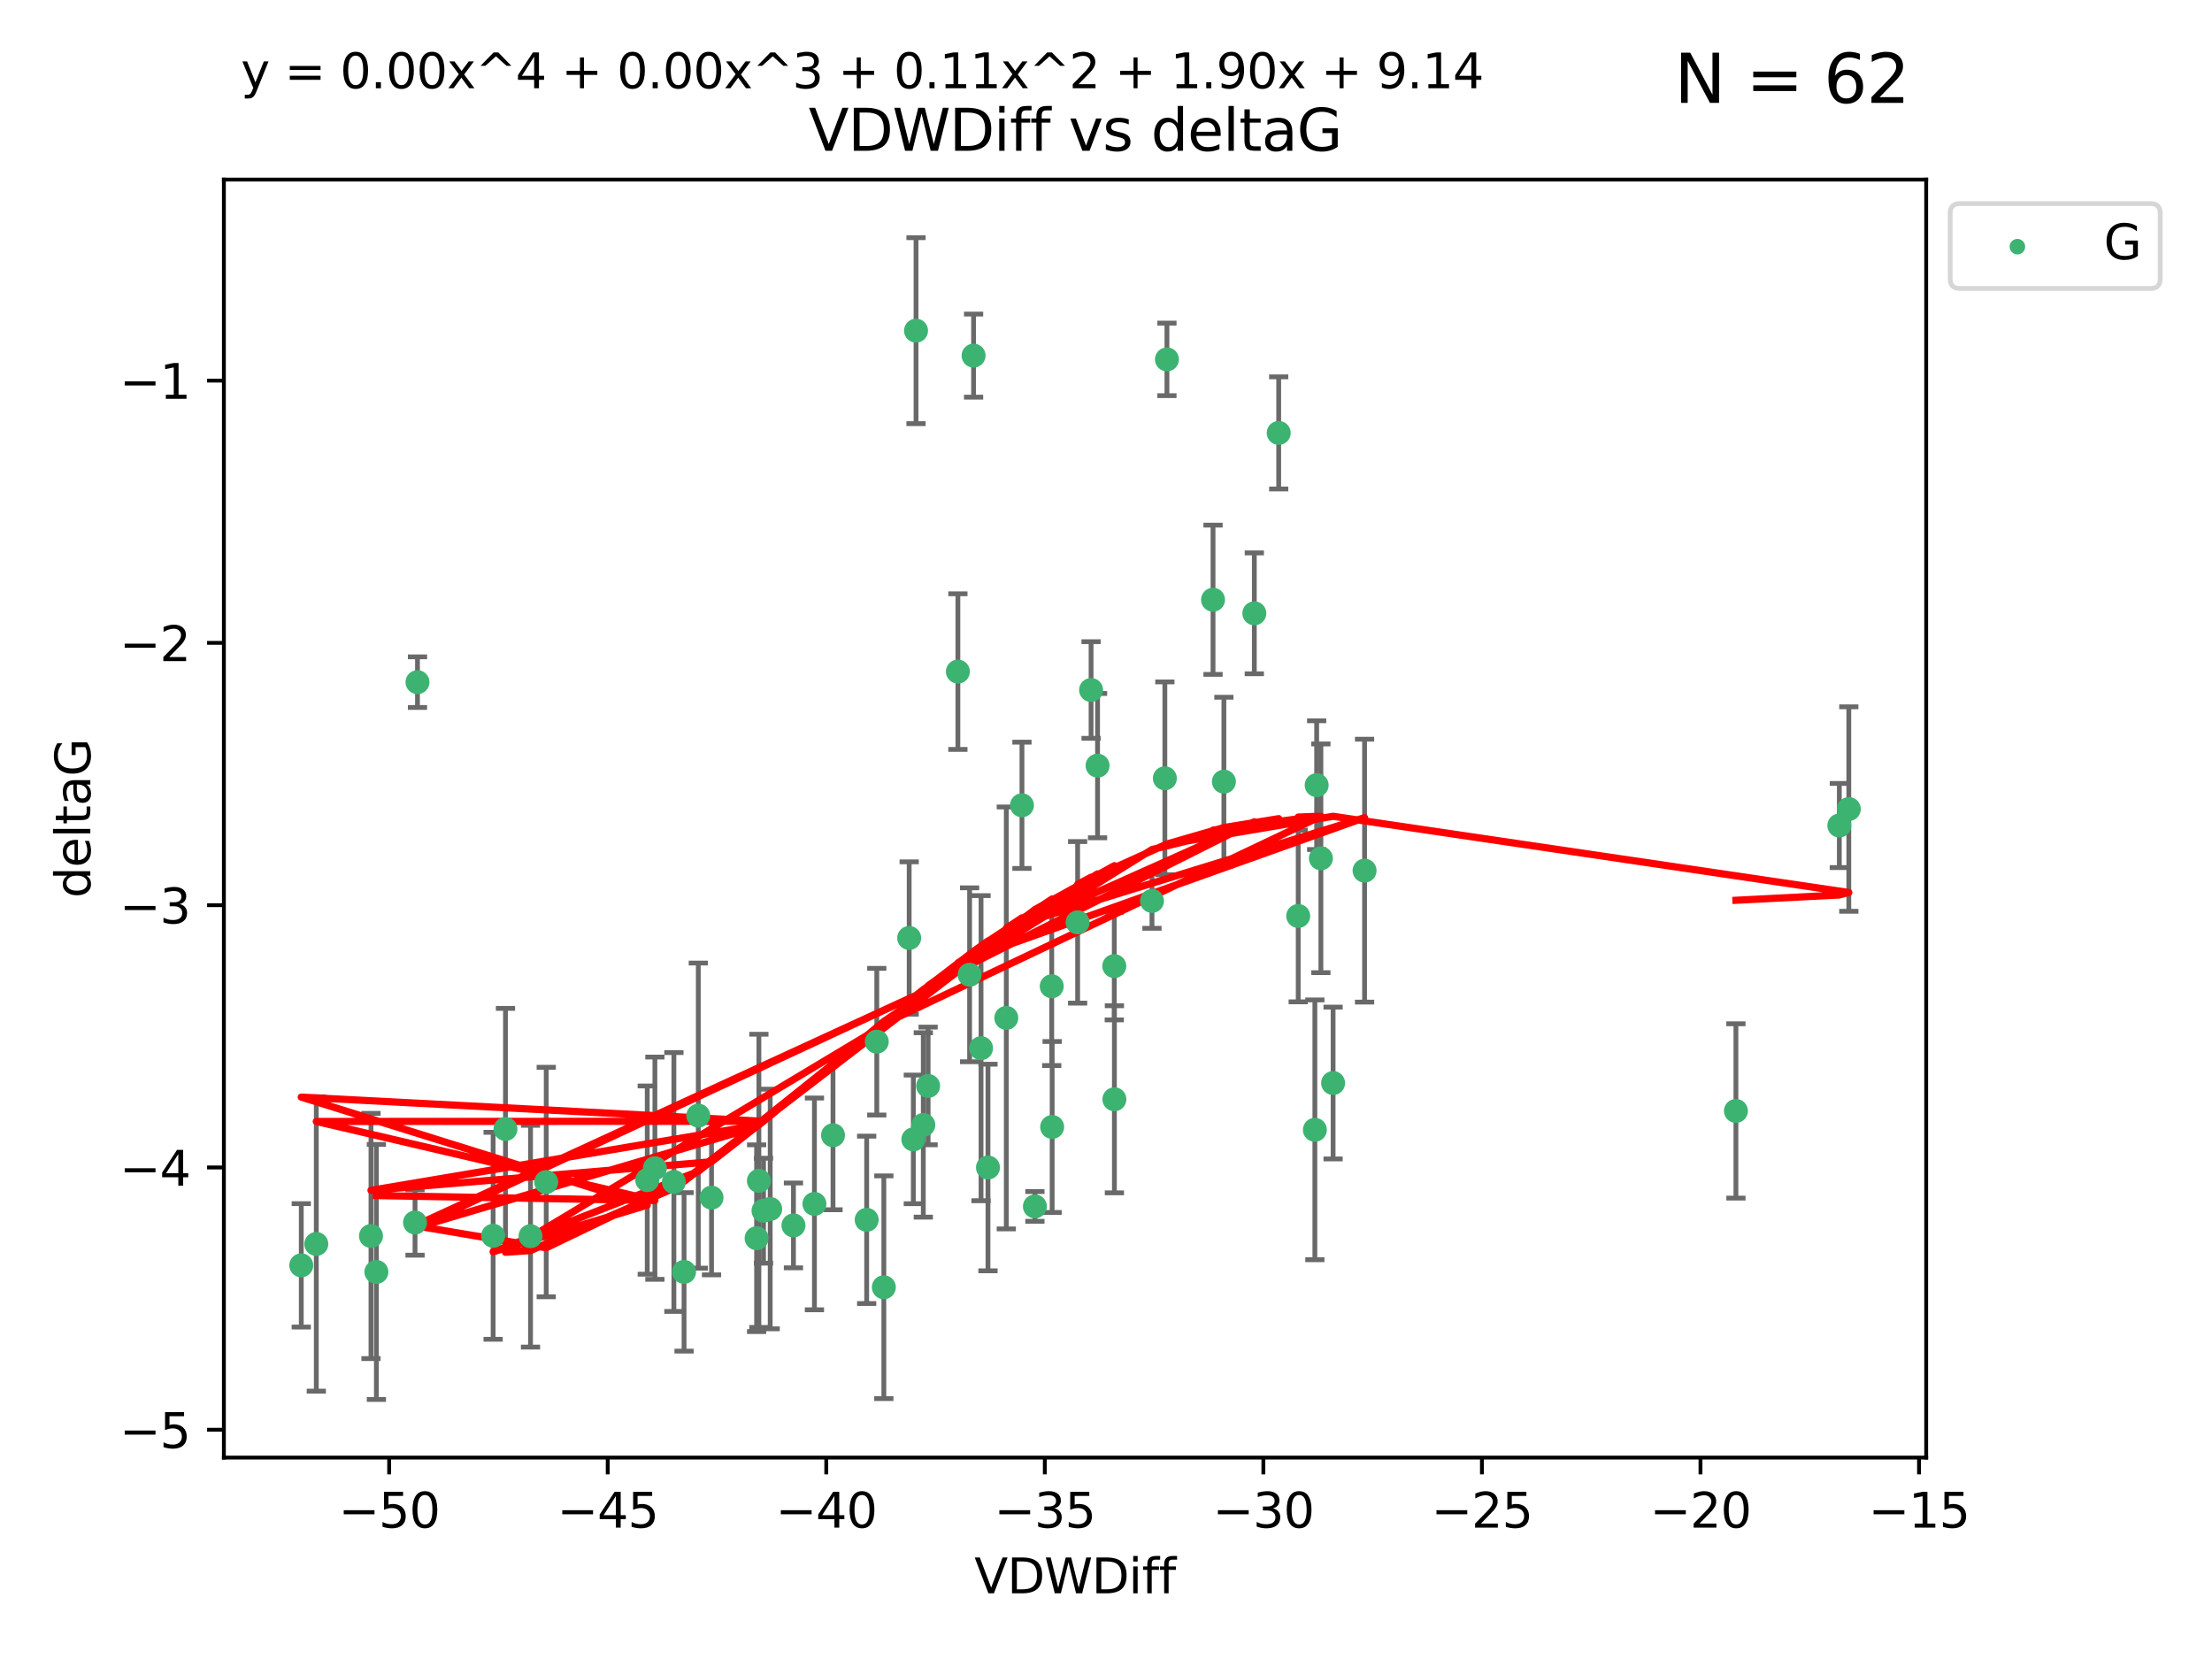 <?xml version="1.0" encoding="utf-8" standalone="no"?>
<!DOCTYPE svg PUBLIC "-//W3C//DTD SVG 1.1//EN"
  "http://www.w3.org/Graphics/SVG/1.1/DTD/svg11.dtd">
<svg xmlns:xlink="http://www.w3.org/1999/xlink" width="460.8pt" height="345.6pt" viewBox="0 0 460.8 345.6" xmlns="http://www.w3.org/2000/svg" version="1.1">
 <defs>
  <style type="text/css">*{stroke-linejoin: round; stroke-linecap: butt}</style>
 </defs>
 <g id="figure_1">
  <g id="patch_1">
   <path d="M 0 345.6 
L 460.8 345.6 
L 460.8 0 
L 0 0 
z
" style="fill: #ffffff"/>
  </g>
  <g id="axes_1">
   <g id="patch_2">
    <path d="M 46.64 303.64 
L 401.26 303.64 
L 401.26 37.411 
L 46.64 37.411 
z
" style="fill: #ffffff"/>
   </g>
   <g id="PathCollection_1">
    <defs>
     <path id="m65fb78bc49" d="M 0 1.118 
C 0.297 1.118 0.581 1 0.791 0.791 
C 1 0.581 1.118 0.297 1.118 0 
C 1.118 -0.297 1 -0.581 0.791 -0.791 
C 0.581 -1 0.297 -1.118 0 -1.118 
C -0.297 -1.118 -0.581 -1 -0.791 -0.791 
C -1 -0.581 -1.118 -0.297 -1.118 0 
C -1.118 0.297 -1 0.581 -0.791 0.791 
C -0.581 1 -0.297 1.118 0 1.118 
z
" style="stroke: #3cb371"/>
    </defs>
    <g clip-path="url(#p6108018c22)">
     <use xlink:href="#m65fb78bc49" x="78.408" y="264.972" style="fill: #3cb371; stroke: #3cb371"/>
     <use xlink:href="#m65fb78bc49" x="136.425" y="243.357" style="fill: #3cb371; stroke: #3cb371"/>
     <use xlink:href="#m65fb78bc49" x="65.891" y="259.141" style="fill: #3cb371; stroke: #3cb371"/>
     <use xlink:href="#m65fb78bc49" x="159.054" y="252.211" style="fill: #3cb371; stroke: #3cb371"/>
     <use xlink:href="#m65fb78bc49" x="62.759" y="263.595" style="fill: #3cb371; stroke: #3cb371"/>
     <use xlink:href="#m65fb78bc49" x="134.834" y="245.836" style="fill: #3cb371; stroke: #3cb371"/>
     <use xlink:href="#m65fb78bc49" x="102.727" y="257.437" style="fill: #3cb371; stroke: #3cb371"/>
     <use xlink:href="#m65fb78bc49" x="145.469" y="232.401" style="fill: #3cb371; stroke: #3cb371"/>
     <use xlink:href="#m65fb78bc49" x="173.531" y="236.494" style="fill: #3cb371; stroke: #3cb371"/>
     <use xlink:href="#m65fb78bc49" x="158.092" y="245.992" style="fill: #3cb371; stroke: #3cb371"/>
     <use xlink:href="#m65fb78bc49" x="77.283" y="257.476" style="fill: #3cb371; stroke: #3cb371"/>
     <use xlink:href="#m65fb78bc49" x="148.225" y="249.492" style="fill: #3cb371; stroke: #3cb371"/>
     <use xlink:href="#m65fb78bc49" x="160.446" y="251.854" style="fill: #3cb371; stroke: #3cb371"/>
     <use xlink:href="#m65fb78bc49" x="180.544" y="254.111" style="fill: #3cb371; stroke: #3cb371"/>
     <use xlink:href="#m65fb78bc49" x="105.299" y="235.195" style="fill: #3cb371; stroke: #3cb371"/>
     <use xlink:href="#m65fb78bc49" x="110.516" y="257.518" style="fill: #3cb371; stroke: #3cb371"/>
     <use xlink:href="#m65fb78bc49" x="140.384" y="246.229" style="fill: #3cb371; stroke: #3cb371"/>
     <use xlink:href="#m65fb78bc49" x="165.291" y="255.28" style="fill: #3cb371; stroke: #3cb371"/>
     <use xlink:href="#m65fb78bc49" x="157.616" y="257.942" style="fill: #3cb371; stroke: #3cb371"/>
     <use xlink:href="#m65fb78bc49" x="86.97" y="142.106" style="fill: #3cb371; stroke: #3cb371"/>
     <use xlink:href="#m65fb78bc49" x="190.825" y="68.883" style="fill: #3cb371; stroke: #3cb371"/>
     <use xlink:href="#m65fb78bc49" x="86.459" y="254.674" style="fill: #3cb371; stroke: #3cb371"/>
     <use xlink:href="#m65fb78bc49" x="113.788" y="246.241" style="fill: #3cb371; stroke: #3cb371"/>
     <use xlink:href="#m65fb78bc49" x="142.501" y="264.956" style="fill: #3cb371; stroke: #3cb371"/>
     <use xlink:href="#m65fb78bc49" x="219.181" y="234.768" style="fill: #3cb371; stroke: #3cb371"/>
     <use xlink:href="#m65fb78bc49" x="201.986" y="203.065" style="fill: #3cb371; stroke: #3cb371"/>
     <use xlink:href="#m65fb78bc49" x="232.125" y="201.259" style="fill: #3cb371; stroke: #3cb371"/>
     <use xlink:href="#m65fb78bc49" x="215.589" y="251.32" style="fill: #3cb371; stroke: #3cb371"/>
     <use xlink:href="#m65fb78bc49" x="169.662" y="250.798" style="fill: #3cb371; stroke: #3cb371"/>
     <use xlink:href="#m65fb78bc49" x="184.12" y="268.158" style="fill: #3cb371; stroke: #3cb371"/>
     <use xlink:href="#m65fb78bc49" x="232.15" y="229.002" style="fill: #3cb371; stroke: #3cb371"/>
     <use xlink:href="#m65fb78bc49" x="190.265" y="237.354" style="fill: #3cb371; stroke: #3cb371"/>
     <use xlink:href="#m65fb78bc49" x="202.816" y="74.081" style="fill: #3cb371; stroke: #3cb371"/>
     <use xlink:href="#m65fb78bc49" x="205.814" y="243.213" style="fill: #3cb371; stroke: #3cb371"/>
     <use xlink:href="#m65fb78bc49" x="261.299" y="127.765" style="fill: #3cb371; stroke: #3cb371"/>
     <use xlink:href="#m65fb78bc49" x="193.342" y="226.223" style="fill: #3cb371; stroke: #3cb371"/>
     <use xlink:href="#m65fb78bc49" x="212.891" y="167.759" style="fill: #3cb371; stroke: #3cb371"/>
     <use xlink:href="#m65fb78bc49" x="209.63" y="212.053" style="fill: #3cb371; stroke: #3cb371"/>
     <use xlink:href="#m65fb78bc49" x="284.265" y="181.37" style="fill: #3cb371; stroke: #3cb371"/>
     <use xlink:href="#m65fb78bc49" x="199.546" y="139.907" style="fill: #3cb371; stroke: #3cb371"/>
     <use xlink:href="#m65fb78bc49" x="227.29" y="143.742" style="fill: #3cb371; stroke: #3cb371"/>
     <use xlink:href="#m65fb78bc49" x="224.49" y="192.139" style="fill: #3cb371; stroke: #3cb371"/>
     <use xlink:href="#m65fb78bc49" x="243.094" y="74.869" style="fill: #3cb371; stroke: #3cb371"/>
     <use xlink:href="#m65fb78bc49" x="254.959" y="162.829" style="fill: #3cb371; stroke: #3cb371"/>
     <use xlink:href="#m65fb78bc49" x="266.378" y="90.185" style="fill: #3cb371; stroke: #3cb371"/>
     <use xlink:href="#m65fb78bc49" x="239.979" y="187.683" style="fill: #3cb371; stroke: #3cb371"/>
     <use xlink:href="#m65fb78bc49" x="189.399" y="195.399" style="fill: #3cb371; stroke: #3cb371"/>
     <use xlink:href="#m65fb78bc49" x="192.34" y="234.344" style="fill: #3cb371; stroke: #3cb371"/>
     <use xlink:href="#m65fb78bc49" x="219.095" y="205.462" style="fill: #3cb371; stroke: #3cb371"/>
     <use xlink:href="#m65fb78bc49" x="204.367" y="218.355" style="fill: #3cb371; stroke: #3cb371"/>
     <use xlink:href="#m65fb78bc49" x="228.642" y="159.494" style="fill: #3cb371; stroke: #3cb371"/>
     <use xlink:href="#m65fb78bc49" x="182.65" y="217.003" style="fill: #3cb371; stroke: #3cb371"/>
     <use xlink:href="#m65fb78bc49" x="275.166" y="178.803" style="fill: #3cb371; stroke: #3cb371"/>
     <use xlink:href="#m65fb78bc49" x="252.696" y="124.937" style="fill: #3cb371; stroke: #3cb371"/>
     <use xlink:href="#m65fb78bc49" x="274.284" y="163.562" style="fill: #3cb371; stroke: #3cb371"/>
     <use xlink:href="#m65fb78bc49" x="270.44" y="190.816" style="fill: #3cb371; stroke: #3cb371"/>
     <use xlink:href="#m65fb78bc49" x="273.911" y="235.362" style="fill: #3cb371; stroke: #3cb371"/>
     <use xlink:href="#m65fb78bc49" x="242.661" y="162.131" style="fill: #3cb371; stroke: #3cb371"/>
     <use xlink:href="#m65fb78bc49" x="277.708" y="225.616" style="fill: #3cb371; stroke: #3cb371"/>
     <use xlink:href="#m65fb78bc49" x="385.141" y="168.539" style="fill: #3cb371; stroke: #3cb371"/>
     <use xlink:href="#m65fb78bc49" x="383.166" y="171.969" style="fill: #3cb371; stroke: #3cb371"/>
     <use xlink:href="#m65fb78bc49" x="361.626" y="231.428" style="fill: #3cb371; stroke: #3cb371"/>
    </g>
   </g>
   <g id="matplotlib.axis_1">
    <g id="xtick_1">
     <g id="line2d_1">
      <defs>
       <path id="ma12ac3d6a0" d="M 0 0 
L 0 3.5 
" style="stroke: #000000; stroke-width: 0.8"/>
      </defs>
      <g>
       <use xlink:href="#ma12ac3d6a0" x="81.071" y="303.64" style="stroke: #000000; stroke-width: 0.8"/>
      </g>
     </g>
     <g id="text_1">
      <!-- −50 -->
      <g transform="translate(70.519 318.238)scale(0.1 -0.1)">
       <defs>
        <path id="DejaVuSans-2212" d="M 678 2272 
L 4684 2272 
L 4684 1741 
L 678 1741 
L 678 2272 
z
" transform="scale(0.016)"/>
        <path id="DejaVuSans-35" d="M 691 4666 
L 3169 4666 
L 3169 4134 
L 1269 4134 
L 1269 2991 
Q 1406 3038 1543 3061 
Q 1681 3084 1819 3084 
Q 2600 3084 3056 2656 
Q 3513 2228 3513 1497 
Q 3513 744 3044 326 
Q 2575 -91 1722 -91 
Q 1428 -91 1123 -41 
Q 819 9 494 109 
L 494 744 
Q 775 591 1075 516 
Q 1375 441 1709 441 
Q 2250 441 2565 725 
Q 2881 1009 2881 1497 
Q 2881 1984 2565 2268 
Q 2250 2553 1709 2553 
Q 1456 2553 1204 2497 
Q 953 2441 691 2322 
L 691 4666 
z
" transform="scale(0.016)"/>
        <path id="DejaVuSans-30" d="M 2034 4250 
Q 1547 4250 1301 3770 
Q 1056 3291 1056 2328 
Q 1056 1369 1301 889 
Q 1547 409 2034 409 
Q 2525 409 2770 889 
Q 3016 1369 3016 2328 
Q 3016 3291 2770 3770 
Q 2525 4250 2034 4250 
z
M 2034 4750 
Q 2819 4750 3233 4129 
Q 3647 3509 3647 2328 
Q 3647 1150 3233 529 
Q 2819 -91 2034 -91 
Q 1250 -91 836 529 
Q 422 1150 422 2328 
Q 422 3509 836 4129 
Q 1250 4750 2034 4750 
z
" transform="scale(0.016)"/>
       </defs>
       <use xlink:href="#DejaVuSans-2212"/>
       <use xlink:href="#DejaVuSans-35" x="83.789"/>
       <use xlink:href="#DejaVuSans-30" x="147.412"/>
      </g>
     </g>
    </g>
    <g id="xtick_2">
     <g id="line2d_2">
      <g>
       <use xlink:href="#ma12ac3d6a0" x="126.6" y="303.64" style="stroke: #000000; stroke-width: 0.8"/>
      </g>
     </g>
     <g id="text_2">
      <!-- −45 -->
      <g transform="translate(116.047 318.238)scale(0.1 -0.1)">
       <defs>
        <path id="DejaVuSans-34" d="M 2419 4116 
L 825 1625 
L 2419 1625 
L 2419 4116 
z
M 2253 4666 
L 3047 4666 
L 3047 1625 
L 3713 1625 
L 3713 1100 
L 3047 1100 
L 3047 0 
L 2419 0 
L 2419 1100 
L 313 1100 
L 313 1709 
L 2253 4666 
z
" transform="scale(0.016)"/>
       </defs>
       <use xlink:href="#DejaVuSans-2212"/>
       <use xlink:href="#DejaVuSans-34" x="83.789"/>
       <use xlink:href="#DejaVuSans-35" x="147.412"/>
      </g>
     </g>
    </g>
    <g id="xtick_3">
     <g id="line2d_3">
      <g>
       <use xlink:href="#ma12ac3d6a0" x="172.128" y="303.64" style="stroke: #000000; stroke-width: 0.8"/>
      </g>
     </g>
     <g id="text_3">
      <!-- −40 -->
      <g transform="translate(161.576 318.238)scale(0.1 -0.1)">
       <use xlink:href="#DejaVuSans-2212"/>
       <use xlink:href="#DejaVuSans-34" x="83.789"/>
       <use xlink:href="#DejaVuSans-30" x="147.412"/>
      </g>
     </g>
    </g>
    <g id="xtick_4">
     <g id="line2d_4">
      <g>
       <use xlink:href="#ma12ac3d6a0" x="217.656" y="303.64" style="stroke: #000000; stroke-width: 0.8"/>
      </g>
     </g>
     <g id="text_4">
      <!-- −35 -->
      <g transform="translate(207.104 318.238)scale(0.1 -0.1)">
       <defs>
        <path id="DejaVuSans-33" d="M 2597 2516 
Q 3050 2419 3304 2112 
Q 3559 1806 3559 1356 
Q 3559 666 3084 287 
Q 2609 -91 1734 -91 
Q 1441 -91 1130 -33 
Q 819 25 488 141 
L 488 750 
Q 750 597 1062 519 
Q 1375 441 1716 441 
Q 2309 441 2620 675 
Q 2931 909 2931 1356 
Q 2931 1769 2642 2001 
Q 2353 2234 1838 2234 
L 1294 2234 
L 1294 2753 
L 1863 2753 
Q 2328 2753 2575 2939 
Q 2822 3125 2822 3475 
Q 2822 3834 2567 4026 
Q 2313 4219 1838 4219 
Q 1578 4219 1281 4162 
Q 984 4106 628 3988 
L 628 4550 
Q 988 4650 1302 4700 
Q 1616 4750 1894 4750 
Q 2613 4750 3031 4423 
Q 3450 4097 3450 3541 
Q 3450 3153 3228 2886 
Q 3006 2619 2597 2516 
z
" transform="scale(0.016)"/>
       </defs>
       <use xlink:href="#DejaVuSans-2212"/>
       <use xlink:href="#DejaVuSans-33" x="83.789"/>
       <use xlink:href="#DejaVuSans-35" x="147.412"/>
      </g>
     </g>
    </g>
    <g id="xtick_5">
     <g id="line2d_5">
      <g>
       <use xlink:href="#ma12ac3d6a0" x="263.184" y="303.64" style="stroke: #000000; stroke-width: 0.8"/>
      </g>
     </g>
     <g id="text_5">
      <!-- −30 -->
      <g transform="translate(252.632 318.238)scale(0.1 -0.1)">
       <use xlink:href="#DejaVuSans-2212"/>
       <use xlink:href="#DejaVuSans-33" x="83.789"/>
       <use xlink:href="#DejaVuSans-30" x="147.412"/>
      </g>
     </g>
    </g>
    <g id="xtick_6">
     <g id="line2d_6">
      <g>
       <use xlink:href="#ma12ac3d6a0" x="308.713" y="303.64" style="stroke: #000000; stroke-width: 0.8"/>
      </g>
     </g>
     <g id="text_6">
      <!-- −25 -->
      <g transform="translate(298.16 318.238)scale(0.1 -0.1)">
       <defs>
        <path id="DejaVuSans-32" d="M 1228 531 
L 3431 531 
L 3431 0 
L 469 0 
L 469 531 
Q 828 903 1448 1529 
Q 2069 2156 2228 2338 
Q 2531 2678 2651 2914 
Q 2772 3150 2772 3378 
Q 2772 3750 2511 3984 
Q 2250 4219 1831 4219 
Q 1534 4219 1204 4116 
Q 875 4013 500 3803 
L 500 4441 
Q 881 4594 1212 4672 
Q 1544 4750 1819 4750 
Q 2544 4750 2975 4387 
Q 3406 4025 3406 3419 
Q 3406 3131 3298 2873 
Q 3191 2616 2906 2266 
Q 2828 2175 2409 1742 
Q 1991 1309 1228 531 
z
" transform="scale(0.016)"/>
       </defs>
       <use xlink:href="#DejaVuSans-2212"/>
       <use xlink:href="#DejaVuSans-32" x="83.789"/>
       <use xlink:href="#DejaVuSans-35" x="147.412"/>
      </g>
     </g>
    </g>
    <g id="xtick_7">
     <g id="line2d_7">
      <g>
       <use xlink:href="#ma12ac3d6a0" x="354.241" y="303.64" style="stroke: #000000; stroke-width: 0.8"/>
      </g>
     </g>
     <g id="text_7">
      <!-- −20 -->
      <g transform="translate(343.689 318.238)scale(0.1 -0.1)">
       <use xlink:href="#DejaVuSans-2212"/>
       <use xlink:href="#DejaVuSans-32" x="83.789"/>
       <use xlink:href="#DejaVuSans-30" x="147.412"/>
      </g>
     </g>
    </g>
    <g id="xtick_8">
     <g id="line2d_8">
      <g>
       <use xlink:href="#ma12ac3d6a0" x="399.769" y="303.64" style="stroke: #000000; stroke-width: 0.8"/>
      </g>
     </g>
     <g id="text_8">
      <!-- −15 -->
      <g transform="translate(389.217 318.238)scale(0.1 -0.1)">
       <defs>
        <path id="DejaVuSans-31" d="M 794 531 
L 1825 531 
L 1825 4091 
L 703 3866 
L 703 4441 
L 1819 4666 
L 2450 4666 
L 2450 531 
L 3481 531 
L 3481 0 
L 794 0 
L 794 531 
z
" transform="scale(0.016)"/>
       </defs>
       <use xlink:href="#DejaVuSans-2212"/>
       <use xlink:href="#DejaVuSans-31" x="83.789"/>
       <use xlink:href="#DejaVuSans-35" x="147.412"/>
      </g>
     </g>
    </g>
    <g id="text_9">
     <!-- VDWDiff -->
     <g transform="translate(202.977 331.917)scale(0.1 -0.1)">
      <defs>
       <path id="DejaVuSans-56" d="M 1831 0 
L 50 4666 
L 709 4666 
L 2188 738 
L 3669 4666 
L 4325 4666 
L 2547 0 
L 1831 0 
z
" transform="scale(0.016)"/>
       <path id="DejaVuSans-44" d="M 1259 4147 
L 1259 519 
L 2022 519 
Q 2988 519 3436 956 
Q 3884 1394 3884 2338 
Q 3884 3275 3436 3711 
Q 2988 4147 2022 4147 
L 1259 4147 
z
M 628 4666 
L 1925 4666 
Q 3281 4666 3915 4102 
Q 4550 3538 4550 2338 
Q 4550 1131 3912 565 
Q 3275 0 1925 0 
L 628 0 
L 628 4666 
z
" transform="scale(0.016)"/>
       <path id="DejaVuSans-57" d="M 213 4666 
L 850 4666 
L 1831 722 
L 2809 4666 
L 3519 4666 
L 4500 722 
L 5478 4666 
L 6119 4666 
L 4947 0 
L 4153 0 
L 3169 4050 
L 2175 0 
L 1381 0 
L 213 4666 
z
" transform="scale(0.016)"/>
       <path id="DejaVuSans-69" d="M 603 3500 
L 1178 3500 
L 1178 0 
L 603 0 
L 603 3500 
z
M 603 4863 
L 1178 4863 
L 1178 4134 
L 603 4134 
L 603 4863 
z
" transform="scale(0.016)"/>
       <path id="DejaVuSans-66" d="M 2375 4863 
L 2375 4384 
L 1825 4384 
Q 1516 4384 1395 4259 
Q 1275 4134 1275 3809 
L 1275 3500 
L 2222 3500 
L 2222 3053 
L 1275 3053 
L 1275 0 
L 697 0 
L 697 3053 
L 147 3053 
L 147 3500 
L 697 3500 
L 697 3744 
Q 697 4328 969 4595 
Q 1241 4863 1831 4863 
L 2375 4863 
z
" transform="scale(0.016)"/>
      </defs>
      <use xlink:href="#DejaVuSans-56"/>
      <use xlink:href="#DejaVuSans-44" x="68.408"/>
      <use xlink:href="#DejaVuSans-57" x="145.41"/>
      <use xlink:href="#DejaVuSans-44" x="244.287"/>
      <use xlink:href="#DejaVuSans-69" x="321.289"/>
      <use xlink:href="#DejaVuSans-66" x="349.072"/>
      <use xlink:href="#DejaVuSans-66" x="384.277"/>
     </g>
    </g>
   </g>
   <g id="matplotlib.axis_2">
    <g id="ytick_1">
     <g id="line2d_9">
      <defs>
       <path id="mb34892cac3" d="M 0 0 
L -3.5 0 
" style="stroke: #000000; stroke-width: 0.8"/>
      </defs>
      <g>
       <use xlink:href="#mb34892cac3" x="46.64" y="297.844" style="stroke: #000000; stroke-width: 0.8"/>
      </g>
     </g>
     <g id="text_10">
      <!-- −5 -->
      <g transform="translate(24.898 301.643)scale(0.1 -0.1)">
       <use xlink:href="#DejaVuSans-2212"/>
       <use xlink:href="#DejaVuSans-35" x="83.789"/>
      </g>
     </g>
    </g>
    <g id="ytick_2">
     <g id="line2d_10">
      <g>
       <use xlink:href="#mb34892cac3" x="46.64" y="243.204" style="stroke: #000000; stroke-width: 0.8"/>
      </g>
     </g>
     <g id="text_11">
      <!-- −4 -->
      <g transform="translate(24.898 247.003)scale(0.1 -0.1)">
       <use xlink:href="#DejaVuSans-2212"/>
       <use xlink:href="#DejaVuSans-34" x="83.789"/>
      </g>
     </g>
    </g>
    <g id="ytick_3">
     <g id="line2d_11">
      <g>
       <use xlink:href="#mb34892cac3" x="46.64" y="188.564" style="stroke: #000000; stroke-width: 0.8"/>
      </g>
     </g>
     <g id="text_12">
      <!-- −3 -->
      <g transform="translate(24.898 192.364)scale(0.1 -0.1)">
       <use xlink:href="#DejaVuSans-2212"/>
       <use xlink:href="#DejaVuSans-33" x="83.789"/>
      </g>
     </g>
    </g>
    <g id="ytick_4">
     <g id="line2d_12">
      <g>
       <use xlink:href="#mb34892cac3" x="46.64" y="133.924" style="stroke: #000000; stroke-width: 0.8"/>
      </g>
     </g>
     <g id="text_13">
      <!-- −2 -->
      <g transform="translate(24.898 137.724)scale(0.1 -0.1)">
       <use xlink:href="#DejaVuSans-2212"/>
       <use xlink:href="#DejaVuSans-32" x="83.789"/>
      </g>
     </g>
    </g>
    <g id="ytick_5">
     <g id="line2d_13">
      <g>
       <use xlink:href="#mb34892cac3" x="46.64" y="79.284" style="stroke: #000000; stroke-width: 0.8"/>
      </g>
     </g>
     <g id="text_14">
      <!-- −1 -->
      <g transform="translate(24.898 83.084)scale(0.1 -0.1)">
       <use xlink:href="#DejaVuSans-2212"/>
       <use xlink:href="#DejaVuSans-31" x="83.789"/>
      </g>
     </g>
    </g>
    <g id="text_15">
     <!-- deltaG -->
     <g transform="translate(18.818 187.064)rotate(-90)scale(0.1 -0.1)">
      <defs>
       <path id="DejaVuSans-64" d="M 2906 2969 
L 2906 4863 
L 3481 4863 
L 3481 0 
L 2906 0 
L 2906 525 
Q 2725 213 2448 61 
Q 2172 -91 1784 -91 
Q 1150 -91 751 415 
Q 353 922 353 1747 
Q 353 2572 751 3078 
Q 1150 3584 1784 3584 
Q 2172 3584 2448 3432 
Q 2725 3281 2906 2969 
z
M 947 1747 
Q 947 1113 1208 752 
Q 1469 391 1925 391 
Q 2381 391 2643 752 
Q 2906 1113 2906 1747 
Q 2906 2381 2643 2742 
Q 2381 3103 1925 3103 
Q 1469 3103 1208 2742 
Q 947 2381 947 1747 
z
" transform="scale(0.016)"/>
       <path id="DejaVuSans-65" d="M 3597 1894 
L 3597 1613 
L 953 1613 
Q 991 1019 1311 708 
Q 1631 397 2203 397 
Q 2534 397 2845 478 
Q 3156 559 3463 722 
L 3463 178 
Q 3153 47 2828 -22 
Q 2503 -91 2169 -91 
Q 1331 -91 842 396 
Q 353 884 353 1716 
Q 353 2575 817 3079 
Q 1281 3584 2069 3584 
Q 2775 3584 3186 3129 
Q 3597 2675 3597 1894 
z
M 3022 2063 
Q 3016 2534 2758 2815 
Q 2500 3097 2075 3097 
Q 1594 3097 1305 2825 
Q 1016 2553 972 2059 
L 3022 2063 
z
" transform="scale(0.016)"/>
       <path id="DejaVuSans-6c" d="M 603 4863 
L 1178 4863 
L 1178 0 
L 603 0 
L 603 4863 
z
" transform="scale(0.016)"/>
       <path id="DejaVuSans-74" d="M 1172 4494 
L 1172 3500 
L 2356 3500 
L 2356 3053 
L 1172 3053 
L 1172 1153 
Q 1172 725 1289 603 
Q 1406 481 1766 481 
L 2356 481 
L 2356 0 
L 1766 0 
Q 1100 0 847 248 
Q 594 497 594 1153 
L 594 3053 
L 172 3053 
L 172 3500 
L 594 3500 
L 594 4494 
L 1172 4494 
z
" transform="scale(0.016)"/>
       <path id="DejaVuSans-61" d="M 2194 1759 
Q 1497 1759 1228 1600 
Q 959 1441 959 1056 
Q 959 750 1161 570 
Q 1363 391 1709 391 
Q 2188 391 2477 730 
Q 2766 1069 2766 1631 
L 2766 1759 
L 2194 1759 
z
M 3341 1997 
L 3341 0 
L 2766 0 
L 2766 531 
Q 2569 213 2275 61 
Q 1981 -91 1556 -91 
Q 1019 -91 701 211 
Q 384 513 384 1019 
Q 384 1609 779 1909 
Q 1175 2209 1959 2209 
L 2766 2209 
L 2766 2266 
Q 2766 2663 2505 2880 
Q 2244 3097 1772 3097 
Q 1472 3097 1187 3025 
Q 903 2953 641 2809 
L 641 3341 
Q 956 3463 1253 3523 
Q 1550 3584 1831 3584 
Q 2591 3584 2966 3190 
Q 3341 2797 3341 1997 
z
" transform="scale(0.016)"/>
       <path id="DejaVuSans-47" d="M 3809 666 
L 3809 1919 
L 2778 1919 
L 2778 2438 
L 4434 2438 
L 4434 434 
Q 4069 175 3628 42 
Q 3188 -91 2688 -91 
Q 1594 -91 976 548 
Q 359 1188 359 2328 
Q 359 3472 976 4111 
Q 1594 4750 2688 4750 
Q 3144 4750 3555 4637 
Q 3966 4525 4313 4306 
L 4313 3634 
Q 3963 3931 3569 4081 
Q 3175 4231 2741 4231 
Q 1884 4231 1454 3753 
Q 1025 3275 1025 2328 
Q 1025 1384 1454 906 
Q 1884 428 2741 428 
Q 3075 428 3337 486 
Q 3600 544 3809 666 
z
" transform="scale(0.016)"/>
      </defs>
      <use xlink:href="#DejaVuSans-64"/>
      <use xlink:href="#DejaVuSans-65" x="63.477"/>
      <use xlink:href="#DejaVuSans-6c" x="125"/>
      <use xlink:href="#DejaVuSans-74" x="152.783"/>
      <use xlink:href="#DejaVuSans-61" x="191.992"/>
      <use xlink:href="#DejaVuSans-47" x="253.271"/>
     </g>
    </g>
   </g>
   <g id="LineCollection_1">
    <path d="M 78.408 291.539 
L 78.408 238.405 
" clip-path="url(#p6108018c22)" style="fill: none; stroke: #696969"/>
    <path d="M 136.425 266.51 
L 136.425 220.204 
" clip-path="url(#p6108018c22)" style="fill: none; stroke: #696969"/>
    <path d="M 65.891 289.801 
L 65.891 228.482 
" clip-path="url(#p6108018c22)" style="fill: none; stroke: #696969"/>
    <path d="M 159.054 263.143 
L 159.054 241.28 
" clip-path="url(#p6108018c22)" style="fill: none; stroke: #696969"/>
    <path d="M 62.759 276.447 
L 62.759 250.742 
" clip-path="url(#p6108018c22)" style="fill: none; stroke: #696969"/>
    <path d="M 134.834 265.441 
L 134.834 226.232 
" clip-path="url(#p6108018c22)" style="fill: none; stroke: #696969"/>
    <path d="M 102.727 278.993 
L 102.727 235.88 
" clip-path="url(#p6108018c22)" style="fill: none; stroke: #696969"/>
    <path d="M 145.469 264.182 
L 145.469 200.62 
" clip-path="url(#p6108018c22)" style="fill: none; stroke: #696969"/>
    <path d="M 173.531 252.013 
L 173.531 220.976 
" clip-path="url(#p6108018c22)" style="fill: none; stroke: #696969"/>
    <path d="M 158.092 276.528 
L 158.092 215.456 
" clip-path="url(#p6108018c22)" style="fill: none; stroke: #696969"/>
    <path d="M 77.283 283.018 
L 77.283 231.934 
" clip-path="url(#p6108018c22)" style="fill: none; stroke: #696969"/>
    <path d="M 148.225 265.571 
L 148.225 233.414 
" clip-path="url(#p6108018c22)" style="fill: none; stroke: #696969"/>
    <path d="M 160.446 276.82 
L 160.446 226.888 
" clip-path="url(#p6108018c22)" style="fill: none; stroke: #696969"/>
    <path d="M 180.544 271.544 
L 180.544 236.678 
" clip-path="url(#p6108018c22)" style="fill: none; stroke: #696969"/>
    <path d="M 105.299 260.326 
L 105.299 210.065 
" clip-path="url(#p6108018c22)" style="fill: none; stroke: #696969"/>
    <path d="M 110.516 280.619 
L 110.516 234.417 
" clip-path="url(#p6108018c22)" style="fill: none; stroke: #696969"/>
    <path d="M 140.384 273.192 
L 140.384 219.267 
" clip-path="url(#p6108018c22)" style="fill: none; stroke: #696969"/>
    <path d="M 165.291 264.116 
L 165.291 246.445 
" clip-path="url(#p6108018c22)" style="fill: none; stroke: #696969"/>
    <path d="M 157.616 277.391 
L 157.616 238.493 
" clip-path="url(#p6108018c22)" style="fill: none; stroke: #696969"/>
    <path d="M 86.97 147.375 
L 86.97 136.837 
" clip-path="url(#p6108018c22)" style="fill: none; stroke: #696969"/>
    <path d="M 190.825 88.254 
L 190.825 49.513 
" clip-path="url(#p6108018c22)" style="fill: none; stroke: #696969"/>
    <path d="M 86.459 261.477 
L 86.459 247.87 
" clip-path="url(#p6108018c22)" style="fill: none; stroke: #696969"/>
    <path d="M 113.788 270.142 
L 113.788 222.34 
" clip-path="url(#p6108018c22)" style="fill: none; stroke: #696969"/>
    <path d="M 142.501 281.463 
L 142.501 248.45 
" clip-path="url(#p6108018c22)" style="fill: none; stroke: #696969"/>
    <path d="M 219.181 252.578 
L 219.181 216.959 
" clip-path="url(#p6108018c22)" style="fill: none; stroke: #696969"/>
    <path d="M 201.986 221.176 
L 201.986 184.954 
" clip-path="url(#p6108018c22)" style="fill: none; stroke: #696969"/>
    <path d="M 232.125 212.466 
L 232.125 190.051 
" clip-path="url(#p6108018c22)" style="fill: none; stroke: #696969"/>
    <path d="M 215.589 254.415 
L 215.589 248.226 
" clip-path="url(#p6108018c22)" style="fill: none; stroke: #696969"/>
    <path d="M 169.662 272.857 
L 169.662 228.74 
" clip-path="url(#p6108018c22)" style="fill: none; stroke: #696969"/>
    <path d="M 184.12 291.357 
L 184.12 244.958 
" clip-path="url(#p6108018c22)" style="fill: none; stroke: #696969"/>
    <path d="M 232.15 248.489 
L 232.15 209.516 
" clip-path="url(#p6108018c22)" style="fill: none; stroke: #696969"/>
    <path d="M 190.265 250.753 
L 190.265 223.954 
" clip-path="url(#p6108018c22)" style="fill: none; stroke: #696969"/>
    <path d="M 202.816 82.737 
L 202.816 65.426 
" clip-path="url(#p6108018c22)" style="fill: none; stroke: #696969"/>
    <path d="M 205.814 264.733 
L 205.814 221.693 
" clip-path="url(#p6108018c22)" style="fill: none; stroke: #696969"/>
    <path d="M 261.299 140.357 
L 261.299 115.174 
" clip-path="url(#p6108018c22)" style="fill: none; stroke: #696969"/>
    <path d="M 193.342 238.478 
L 193.342 213.969 
" clip-path="url(#p6108018c22)" style="fill: none; stroke: #696969"/>
    <path d="M 212.891 180.911 
L 212.891 154.608 
" clip-path="url(#p6108018c22)" style="fill: none; stroke: #696969"/>
    <path d="M 209.63 256.001 
L 209.63 168.105 
" clip-path="url(#p6108018c22)" style="fill: none; stroke: #696969"/>
    <path d="M 284.265 208.753 
L 284.265 153.986 
" clip-path="url(#p6108018c22)" style="fill: none; stroke: #696969"/>
    <path d="M 199.546 156.119 
L 199.546 123.695 
" clip-path="url(#p6108018c22)" style="fill: none; stroke: #696969"/>
    <path d="M 227.29 153.804 
L 227.29 133.679 
" clip-path="url(#p6108018c22)" style="fill: none; stroke: #696969"/>
    <path d="M 224.49 208.968 
L 224.49 175.311 
" clip-path="url(#p6108018c22)" style="fill: none; stroke: #696969"/>
    <path d="M 243.094 82.423 
L 243.094 67.315 
" clip-path="url(#p6108018c22)" style="fill: none; stroke: #696969"/>
    <path d="M 254.959 180.409 
L 254.959 145.249 
" clip-path="url(#p6108018c22)" style="fill: none; stroke: #696969"/>
    <path d="M 266.378 101.864 
L 266.378 78.505 
" clip-path="url(#p6108018c22)" style="fill: none; stroke: #696969"/>
    <path d="M 239.979 193.382 
L 239.979 181.984 
" clip-path="url(#p6108018c22)" style="fill: none; stroke: #696969"/>
    <path d="M 189.399 211.267 
L 189.399 179.53 
" clip-path="url(#p6108018c22)" style="fill: none; stroke: #696969"/>
    <path d="M 192.34 253.55 
L 192.34 215.138 
" clip-path="url(#p6108018c22)" style="fill: none; stroke: #696969"/>
    <path d="M 219.095 221.971 
L 219.095 188.953 
" clip-path="url(#p6108018c22)" style="fill: none; stroke: #696969"/>
    <path d="M 204.367 250.134 
L 204.367 186.577 
" clip-path="url(#p6108018c22)" style="fill: none; stroke: #696969"/>
    <path d="M 228.642 174.525 
L 228.642 144.462 
" clip-path="url(#p6108018c22)" style="fill: none; stroke: #696969"/>
    <path d="M 182.65 232.281 
L 182.65 201.724 
" clip-path="url(#p6108018c22)" style="fill: none; stroke: #696969"/>
    <path d="M 275.166 202.627 
L 275.166 154.978 
" clip-path="url(#p6108018c22)" style="fill: none; stroke: #696969"/>
    <path d="M 252.696 140.481 
L 252.696 109.392 
" clip-path="url(#p6108018c22)" style="fill: none; stroke: #696969"/>
    <path d="M 274.284 176.973 
L 274.284 150.151 
" clip-path="url(#p6108018c22)" style="fill: none; stroke: #696969"/>
    <path d="M 270.44 208.701 
L 270.44 172.931 
" clip-path="url(#p6108018c22)" style="fill: none; stroke: #696969"/>
    <path d="M 273.911 262.421 
L 273.911 208.303 
" clip-path="url(#p6108018c22)" style="fill: none; stroke: #696969"/>
    <path d="M 242.661 182.209 
L 242.661 142.054 
" clip-path="url(#p6108018c22)" style="fill: none; stroke: #696969"/>
    <path d="M 277.708 241.429 
L 277.708 209.803 
" clip-path="url(#p6108018c22)" style="fill: none; stroke: #696969"/>
    <path d="M 385.141 189.837 
L 385.141 147.241 
" clip-path="url(#p6108018c22)" style="fill: none; stroke: #696969"/>
    <path d="M 383.166 180.734 
L 383.166 163.205 
" clip-path="url(#p6108018c22)" style="fill: none; stroke: #696969"/>
    <path d="M 361.626 249.586 
L 361.626 213.27 
" clip-path="url(#p6108018c22)" style="fill: none; stroke: #696969"/>
   </g>
   <g id="line2d_14">
    <defs>
     <path id="me9dced0013" d="M 2 0 
L -2 -0 
" style="stroke: #696969"/>
    </defs>
    <g clip-path="url(#p6108018c22)">
     <use xlink:href="#me9dced0013" x="78.408" y="291.539" style="fill: #696969; stroke: #696969"/>
     <use xlink:href="#me9dced0013" x="136.425" y="266.51" style="fill: #696969; stroke: #696969"/>
     <use xlink:href="#me9dced0013" x="65.891" y="289.801" style="fill: #696969; stroke: #696969"/>
     <use xlink:href="#me9dced0013" x="159.054" y="263.143" style="fill: #696969; stroke: #696969"/>
     <use xlink:href="#me9dced0013" x="62.759" y="276.447" style="fill: #696969; stroke: #696969"/>
     <use xlink:href="#me9dced0013" x="134.834" y="265.441" style="fill: #696969; stroke: #696969"/>
     <use xlink:href="#me9dced0013" x="102.727" y="278.993" style="fill: #696969; stroke: #696969"/>
     <use xlink:href="#me9dced0013" x="145.469" y="264.182" style="fill: #696969; stroke: #696969"/>
     <use xlink:href="#me9dced0013" x="173.531" y="252.013" style="fill: #696969; stroke: #696969"/>
     <use xlink:href="#me9dced0013" x="158.092" y="276.528" style="fill: #696969; stroke: #696969"/>
     <use xlink:href="#me9dced0013" x="77.283" y="283.018" style="fill: #696969; stroke: #696969"/>
     <use xlink:href="#me9dced0013" x="148.225" y="265.571" style="fill: #696969; stroke: #696969"/>
     <use xlink:href="#me9dced0013" x="160.446" y="276.82" style="fill: #696969; stroke: #696969"/>
     <use xlink:href="#me9dced0013" x="180.544" y="271.544" style="fill: #696969; stroke: #696969"/>
     <use xlink:href="#me9dced0013" x="105.299" y="260.326" style="fill: #696969; stroke: #696969"/>
     <use xlink:href="#me9dced0013" x="110.516" y="280.619" style="fill: #696969; stroke: #696969"/>
     <use xlink:href="#me9dced0013" x="140.384" y="273.192" style="fill: #696969; stroke: #696969"/>
     <use xlink:href="#me9dced0013" x="165.291" y="264.116" style="fill: #696969; stroke: #696969"/>
     <use xlink:href="#me9dced0013" x="157.616" y="277.391" style="fill: #696969; stroke: #696969"/>
     <use xlink:href="#me9dced0013" x="86.97" y="147.375" style="fill: #696969; stroke: #696969"/>
     <use xlink:href="#me9dced0013" x="190.825" y="88.254" style="fill: #696969; stroke: #696969"/>
     <use xlink:href="#me9dced0013" x="86.459" y="261.477" style="fill: #696969; stroke: #696969"/>
     <use xlink:href="#me9dced0013" x="113.788" y="270.142" style="fill: #696969; stroke: #696969"/>
     <use xlink:href="#me9dced0013" x="142.501" y="281.463" style="fill: #696969; stroke: #696969"/>
     <use xlink:href="#me9dced0013" x="219.181" y="252.578" style="fill: #696969; stroke: #696969"/>
     <use xlink:href="#me9dced0013" x="201.986" y="221.176" style="fill: #696969; stroke: #696969"/>
     <use xlink:href="#me9dced0013" x="232.125" y="212.466" style="fill: #696969; stroke: #696969"/>
     <use xlink:href="#me9dced0013" x="215.589" y="254.415" style="fill: #696969; stroke: #696969"/>
     <use xlink:href="#me9dced0013" x="169.662" y="272.857" style="fill: #696969; stroke: #696969"/>
     <use xlink:href="#me9dced0013" x="184.12" y="291.357" style="fill: #696969; stroke: #696969"/>
     <use xlink:href="#me9dced0013" x="232.15" y="248.489" style="fill: #696969; stroke: #696969"/>
     <use xlink:href="#me9dced0013" x="190.265" y="250.753" style="fill: #696969; stroke: #696969"/>
     <use xlink:href="#me9dced0013" x="202.816" y="82.737" style="fill: #696969; stroke: #696969"/>
     <use xlink:href="#me9dced0013" x="205.814" y="264.733" style="fill: #696969; stroke: #696969"/>
     <use xlink:href="#me9dced0013" x="261.299" y="140.357" style="fill: #696969; stroke: #696969"/>
     <use xlink:href="#me9dced0013" x="193.342" y="238.478" style="fill: #696969; stroke: #696969"/>
     <use xlink:href="#me9dced0013" x="212.891" y="180.911" style="fill: #696969; stroke: #696969"/>
     <use xlink:href="#me9dced0013" x="209.63" y="256.001" style="fill: #696969; stroke: #696969"/>
     <use xlink:href="#me9dced0013" x="284.265" y="208.753" style="fill: #696969; stroke: #696969"/>
     <use xlink:href="#me9dced0013" x="199.546" y="156.119" style="fill: #696969; stroke: #696969"/>
     <use xlink:href="#me9dced0013" x="227.29" y="153.804" style="fill: #696969; stroke: #696969"/>
     <use xlink:href="#me9dced0013" x="224.49" y="208.968" style="fill: #696969; stroke: #696969"/>
     <use xlink:href="#me9dced0013" x="243.094" y="82.423" style="fill: #696969; stroke: #696969"/>
     <use xlink:href="#me9dced0013" x="254.959" y="180.409" style="fill: #696969; stroke: #696969"/>
     <use xlink:href="#me9dced0013" x="266.378" y="101.864" style="fill: #696969; stroke: #696969"/>
     <use xlink:href="#me9dced0013" x="239.979" y="193.382" style="fill: #696969; stroke: #696969"/>
     <use xlink:href="#me9dced0013" x="189.399" y="211.267" style="fill: #696969; stroke: #696969"/>
     <use xlink:href="#me9dced0013" x="192.34" y="253.55" style="fill: #696969; stroke: #696969"/>
     <use xlink:href="#me9dced0013" x="219.095" y="221.971" style="fill: #696969; stroke: #696969"/>
     <use xlink:href="#me9dced0013" x="204.367" y="250.134" style="fill: #696969; stroke: #696969"/>
     <use xlink:href="#me9dced0013" x="228.642" y="174.525" style="fill: #696969; stroke: #696969"/>
     <use xlink:href="#me9dced0013" x="182.65" y="232.281" style="fill: #696969; stroke: #696969"/>
     <use xlink:href="#me9dced0013" x="275.166" y="202.627" style="fill: #696969; stroke: #696969"/>
     <use xlink:href="#me9dced0013" x="252.696" y="140.481" style="fill: #696969; stroke: #696969"/>
     <use xlink:href="#me9dced0013" x="274.284" y="176.973" style="fill: #696969; stroke: #696969"/>
     <use xlink:href="#me9dced0013" x="270.44" y="208.701" style="fill: #696969; stroke: #696969"/>
     <use xlink:href="#me9dced0013" x="273.911" y="262.421" style="fill: #696969; stroke: #696969"/>
     <use xlink:href="#me9dced0013" x="242.661" y="182.209" style="fill: #696969; stroke: #696969"/>
     <use xlink:href="#me9dced0013" x="277.708" y="241.429" style="fill: #696969; stroke: #696969"/>
     <use xlink:href="#me9dced0013" x="385.141" y="189.837" style="fill: #696969; stroke: #696969"/>
     <use xlink:href="#me9dced0013" x="383.166" y="180.734" style="fill: #696969; stroke: #696969"/>
     <use xlink:href="#me9dced0013" x="361.626" y="249.586" style="fill: #696969; stroke: #696969"/>
    </g>
   </g>
   <g id="line2d_15">
    <g clip-path="url(#p6108018c22)">
     <use xlink:href="#me9dced0013" x="78.408" y="238.405" style="fill: #696969; stroke: #696969"/>
     <use xlink:href="#me9dced0013" x="136.425" y="220.204" style="fill: #696969; stroke: #696969"/>
     <use xlink:href="#me9dced0013" x="65.891" y="228.482" style="fill: #696969; stroke: #696969"/>
     <use xlink:href="#me9dced0013" x="159.054" y="241.28" style="fill: #696969; stroke: #696969"/>
     <use xlink:href="#me9dced0013" x="62.759" y="250.742" style="fill: #696969; stroke: #696969"/>
     <use xlink:href="#me9dced0013" x="134.834" y="226.232" style="fill: #696969; stroke: #696969"/>
     <use xlink:href="#me9dced0013" x="102.727" y="235.88" style="fill: #696969; stroke: #696969"/>
     <use xlink:href="#me9dced0013" x="145.469" y="200.62" style="fill: #696969; stroke: #696969"/>
     <use xlink:href="#me9dced0013" x="173.531" y="220.976" style="fill: #696969; stroke: #696969"/>
     <use xlink:href="#me9dced0013" x="158.092" y="215.456" style="fill: #696969; stroke: #696969"/>
     <use xlink:href="#me9dced0013" x="77.283" y="231.934" style="fill: #696969; stroke: #696969"/>
     <use xlink:href="#me9dced0013" x="148.225" y="233.414" style="fill: #696969; stroke: #696969"/>
     <use xlink:href="#me9dced0013" x="160.446" y="226.888" style="fill: #696969; stroke: #696969"/>
     <use xlink:href="#me9dced0013" x="180.544" y="236.678" style="fill: #696969; stroke: #696969"/>
     <use xlink:href="#me9dced0013" x="105.299" y="210.065" style="fill: #696969; stroke: #696969"/>
     <use xlink:href="#me9dced0013" x="110.516" y="234.417" style="fill: #696969; stroke: #696969"/>
     <use xlink:href="#me9dced0013" x="140.384" y="219.267" style="fill: #696969; stroke: #696969"/>
     <use xlink:href="#me9dced0013" x="165.291" y="246.445" style="fill: #696969; stroke: #696969"/>
     <use xlink:href="#me9dced0013" x="157.616" y="238.493" style="fill: #696969; stroke: #696969"/>
     <use xlink:href="#me9dced0013" x="86.97" y="136.837" style="fill: #696969; stroke: #696969"/>
     <use xlink:href="#me9dced0013" x="190.825" y="49.513" style="fill: #696969; stroke: #696969"/>
     <use xlink:href="#me9dced0013" x="86.459" y="247.87" style="fill: #696969; stroke: #696969"/>
     <use xlink:href="#me9dced0013" x="113.788" y="222.34" style="fill: #696969; stroke: #696969"/>
     <use xlink:href="#me9dced0013" x="142.501" y="248.45" style="fill: #696969; stroke: #696969"/>
     <use xlink:href="#me9dced0013" x="219.181" y="216.959" style="fill: #696969; stroke: #696969"/>
     <use xlink:href="#me9dced0013" x="201.986" y="184.954" style="fill: #696969; stroke: #696969"/>
     <use xlink:href="#me9dced0013" x="232.125" y="190.051" style="fill: #696969; stroke: #696969"/>
     <use xlink:href="#me9dced0013" x="215.589" y="248.226" style="fill: #696969; stroke: #696969"/>
     <use xlink:href="#me9dced0013" x="169.662" y="228.74" style="fill: #696969; stroke: #696969"/>
     <use xlink:href="#me9dced0013" x="184.12" y="244.958" style="fill: #696969; stroke: #696969"/>
     <use xlink:href="#me9dced0013" x="232.15" y="209.516" style="fill: #696969; stroke: #696969"/>
     <use xlink:href="#me9dced0013" x="190.265" y="223.954" style="fill: #696969; stroke: #696969"/>
     <use xlink:href="#me9dced0013" x="202.816" y="65.426" style="fill: #696969; stroke: #696969"/>
     <use xlink:href="#me9dced0013" x="205.814" y="221.693" style="fill: #696969; stroke: #696969"/>
     <use xlink:href="#me9dced0013" x="261.299" y="115.174" style="fill: #696969; stroke: #696969"/>
     <use xlink:href="#me9dced0013" x="193.342" y="213.969" style="fill: #696969; stroke: #696969"/>
     <use xlink:href="#me9dced0013" x="212.891" y="154.608" style="fill: #696969; stroke: #696969"/>
     <use xlink:href="#me9dced0013" x="209.63" y="168.105" style="fill: #696969; stroke: #696969"/>
     <use xlink:href="#me9dced0013" x="284.265" y="153.986" style="fill: #696969; stroke: #696969"/>
     <use xlink:href="#me9dced0013" x="199.546" y="123.695" style="fill: #696969; stroke: #696969"/>
     <use xlink:href="#me9dced0013" x="227.29" y="133.679" style="fill: #696969; stroke: #696969"/>
     <use xlink:href="#me9dced0013" x="224.49" y="175.311" style="fill: #696969; stroke: #696969"/>
     <use xlink:href="#me9dced0013" x="243.094" y="67.315" style="fill: #696969; stroke: #696969"/>
     <use xlink:href="#me9dced0013" x="254.959" y="145.249" style="fill: #696969; stroke: #696969"/>
     <use xlink:href="#me9dced0013" x="266.378" y="78.505" style="fill: #696969; stroke: #696969"/>
     <use xlink:href="#me9dced0013" x="239.979" y="181.984" style="fill: #696969; stroke: #696969"/>
     <use xlink:href="#me9dced0013" x="189.399" y="179.53" style="fill: #696969; stroke: #696969"/>
     <use xlink:href="#me9dced0013" x="192.34" y="215.138" style="fill: #696969; stroke: #696969"/>
     <use xlink:href="#me9dced0013" x="219.095" y="188.953" style="fill: #696969; stroke: #696969"/>
     <use xlink:href="#me9dced0013" x="204.367" y="186.577" style="fill: #696969; stroke: #696969"/>
     <use xlink:href="#me9dced0013" x="228.642" y="144.462" style="fill: #696969; stroke: #696969"/>
     <use xlink:href="#me9dced0013" x="182.65" y="201.724" style="fill: #696969; stroke: #696969"/>
     <use xlink:href="#me9dced0013" x="275.166" y="154.978" style="fill: #696969; stroke: #696969"/>
     <use xlink:href="#me9dced0013" x="252.696" y="109.392" style="fill: #696969; stroke: #696969"/>
     <use xlink:href="#me9dced0013" x="274.284" y="150.151" style="fill: #696969; stroke: #696969"/>
     <use xlink:href="#me9dced0013" x="270.44" y="172.931" style="fill: #696969; stroke: #696969"/>
     <use xlink:href="#me9dced0013" x="273.911" y="208.303" style="fill: #696969; stroke: #696969"/>
     <use xlink:href="#me9dced0013" x="242.661" y="142.054" style="fill: #696969; stroke: #696969"/>
     <use xlink:href="#me9dced0013" x="277.708" y="209.803" style="fill: #696969; stroke: #696969"/>
     <use xlink:href="#me9dced0013" x="385.141" y="147.241" style="fill: #696969; stroke: #696969"/>
     <use xlink:href="#me9dced0013" x="383.166" y="163.205" style="fill: #696969; stroke: #696969"/>
     <use xlink:href="#me9dced0013" x="361.626" y="213.27" style="fill: #696969; stroke: #696969"/>
    </g>
   </g>
   <g id="line2d_16">
    <path d="M 78.408 249.061 
L 136.425 250.087 
L 65.891 233.62 
L 159.054 233.584 
L 62.759 228.549 
L 134.834 251.054 
L 102.727 260.775 
L 145.469 244.024 
L 173.531 221.588 
L 158.092 234.36 
L 77.283 247.968 
L 148.225 242.013 
L 160.446 232.455 
L 180.544 215.73 
L 105.299 260.871 
L 110.516 260.517 
L 140.384 247.544 
L 165.291 228.47 
L 157.616 234.742 
L 86.97 255.65 
L 190.825 207.344 
L 86.459 255.338 
L 113.788 259.944 
L 142.501 246.111 
L 219.181 187.266 
L 201.986 198.776 
L 232.125 180.343 
L 215.589 189.469 
L 169.662 224.829 
L 184.12 212.776 
L 232.15 180.332 
L 190.265 207.792 
L 202.816 198.169 
L 205.814 196.014 
L 261.299 171.191 
L 193.342 205.353 
L 212.891 191.198 
L 209.63 193.368 
L 284.265 170.334 
L 199.546 200.587 
L 227.29 182.736 
L 224.49 184.229 
L 243.094 175.82 
L 254.959 172.393 
L 266.378 170.54 
L 239.979 176.974 
L 189.399 208.485 
L 192.34 206.143 
L 219.095 187.318 
L 204.367 197.046 
L 228.642 182.043 
L 182.65 213.986 
L 275.166 170.047 
L 252.696 172.928 
L 274.284 170.061 
L 270.44 170.214 
L 273.911 170.07 
L 242.661 175.974 
L 277.708 170.048 
L 385.141 185.92 
L 383.166 186.443 
L 361.626 187.543 
" clip-path="url(#p6108018c22)" style="fill: none; stroke: #ff0000; stroke-width: 1.5; stroke-linecap: square"/>
   </g>
   <g id="line2d_17">
    <defs>
     <path id="m342b37d0b8" d="M 0 2 
C 0.53 2 1.039 1.789 1.414 1.414 
C 1.789 1.039 2 0.53 2 0 
C 2 -0.53 1.789 -1.039 1.414 -1.414 
C 1.039 -1.789 0.53 -2 0 -2 
C -0.53 -2 -1.039 -1.789 -1.414 -1.414 
C -1.789 -1.039 -2 -0.53 -2 0 
C -2 0.53 -1.789 1.039 -1.414 1.414 
C -1.039 1.789 -0.53 2 0 2 
z
" style="stroke: #3cb371"/>
    </defs>
    <g clip-path="url(#p6108018c22)">
     <use xlink:href="#m342b37d0b8" x="78.408" y="264.972" style="fill: #3cb371; stroke: #3cb371"/>
     <use xlink:href="#m342b37d0b8" x="136.425" y="243.357" style="fill: #3cb371; stroke: #3cb371"/>
     <use xlink:href="#m342b37d0b8" x="65.891" y="259.141" style="fill: #3cb371; stroke: #3cb371"/>
     <use xlink:href="#m342b37d0b8" x="159.054" y="252.211" style="fill: #3cb371; stroke: #3cb371"/>
     <use xlink:href="#m342b37d0b8" x="62.759" y="263.595" style="fill: #3cb371; stroke: #3cb371"/>
     <use xlink:href="#m342b37d0b8" x="134.834" y="245.836" style="fill: #3cb371; stroke: #3cb371"/>
     <use xlink:href="#m342b37d0b8" x="102.727" y="257.437" style="fill: #3cb371; stroke: #3cb371"/>
     <use xlink:href="#m342b37d0b8" x="145.469" y="232.401" style="fill: #3cb371; stroke: #3cb371"/>
     <use xlink:href="#m342b37d0b8" x="173.531" y="236.494" style="fill: #3cb371; stroke: #3cb371"/>
     <use xlink:href="#m342b37d0b8" x="158.092" y="245.992" style="fill: #3cb371; stroke: #3cb371"/>
     <use xlink:href="#m342b37d0b8" x="77.283" y="257.476" style="fill: #3cb371; stroke: #3cb371"/>
     <use xlink:href="#m342b37d0b8" x="148.225" y="249.492" style="fill: #3cb371; stroke: #3cb371"/>
     <use xlink:href="#m342b37d0b8" x="160.446" y="251.854" style="fill: #3cb371; stroke: #3cb371"/>
     <use xlink:href="#m342b37d0b8" x="180.544" y="254.111" style="fill: #3cb371; stroke: #3cb371"/>
     <use xlink:href="#m342b37d0b8" x="105.299" y="235.195" style="fill: #3cb371; stroke: #3cb371"/>
     <use xlink:href="#m342b37d0b8" x="110.516" y="257.518" style="fill: #3cb371; stroke: #3cb371"/>
     <use xlink:href="#m342b37d0b8" x="140.384" y="246.229" style="fill: #3cb371; stroke: #3cb371"/>
     <use xlink:href="#m342b37d0b8" x="165.291" y="255.28" style="fill: #3cb371; stroke: #3cb371"/>
     <use xlink:href="#m342b37d0b8" x="157.616" y="257.942" style="fill: #3cb371; stroke: #3cb371"/>
     <use xlink:href="#m342b37d0b8" x="86.97" y="142.106" style="fill: #3cb371; stroke: #3cb371"/>
     <use xlink:href="#m342b37d0b8" x="190.825" y="68.883" style="fill: #3cb371; stroke: #3cb371"/>
     <use xlink:href="#m342b37d0b8" x="86.459" y="254.674" style="fill: #3cb371; stroke: #3cb371"/>
     <use xlink:href="#m342b37d0b8" x="113.788" y="246.241" style="fill: #3cb371; stroke: #3cb371"/>
     <use xlink:href="#m342b37d0b8" x="142.501" y="264.956" style="fill: #3cb371; stroke: #3cb371"/>
     <use xlink:href="#m342b37d0b8" x="219.181" y="234.768" style="fill: #3cb371; stroke: #3cb371"/>
     <use xlink:href="#m342b37d0b8" x="201.986" y="203.065" style="fill: #3cb371; stroke: #3cb371"/>
     <use xlink:href="#m342b37d0b8" x="232.125" y="201.259" style="fill: #3cb371; stroke: #3cb371"/>
     <use xlink:href="#m342b37d0b8" x="215.589" y="251.32" style="fill: #3cb371; stroke: #3cb371"/>
     <use xlink:href="#m342b37d0b8" x="169.662" y="250.798" style="fill: #3cb371; stroke: #3cb371"/>
     <use xlink:href="#m342b37d0b8" x="184.12" y="268.158" style="fill: #3cb371; stroke: #3cb371"/>
     <use xlink:href="#m342b37d0b8" x="232.15" y="229.002" style="fill: #3cb371; stroke: #3cb371"/>
     <use xlink:href="#m342b37d0b8" x="190.265" y="237.354" style="fill: #3cb371; stroke: #3cb371"/>
     <use xlink:href="#m342b37d0b8" x="202.816" y="74.081" style="fill: #3cb371; stroke: #3cb371"/>
     <use xlink:href="#m342b37d0b8" x="205.814" y="243.213" style="fill: #3cb371; stroke: #3cb371"/>
     <use xlink:href="#m342b37d0b8" x="261.299" y="127.765" style="fill: #3cb371; stroke: #3cb371"/>
     <use xlink:href="#m342b37d0b8" x="193.342" y="226.223" style="fill: #3cb371; stroke: #3cb371"/>
     <use xlink:href="#m342b37d0b8" x="212.891" y="167.759" style="fill: #3cb371; stroke: #3cb371"/>
     <use xlink:href="#m342b37d0b8" x="209.63" y="212.053" style="fill: #3cb371; stroke: #3cb371"/>
     <use xlink:href="#m342b37d0b8" x="284.265" y="181.37" style="fill: #3cb371; stroke: #3cb371"/>
     <use xlink:href="#m342b37d0b8" x="199.546" y="139.907" style="fill: #3cb371; stroke: #3cb371"/>
     <use xlink:href="#m342b37d0b8" x="227.29" y="143.742" style="fill: #3cb371; stroke: #3cb371"/>
     <use xlink:href="#m342b37d0b8" x="224.49" y="192.139" style="fill: #3cb371; stroke: #3cb371"/>
     <use xlink:href="#m342b37d0b8" x="243.094" y="74.869" style="fill: #3cb371; stroke: #3cb371"/>
     <use xlink:href="#m342b37d0b8" x="254.959" y="162.829" style="fill: #3cb371; stroke: #3cb371"/>
     <use xlink:href="#m342b37d0b8" x="266.378" y="90.185" style="fill: #3cb371; stroke: #3cb371"/>
     <use xlink:href="#m342b37d0b8" x="239.979" y="187.683" style="fill: #3cb371; stroke: #3cb371"/>
     <use xlink:href="#m342b37d0b8" x="189.399" y="195.399" style="fill: #3cb371; stroke: #3cb371"/>
     <use xlink:href="#m342b37d0b8" x="192.34" y="234.344" style="fill: #3cb371; stroke: #3cb371"/>
     <use xlink:href="#m342b37d0b8" x="219.095" y="205.462" style="fill: #3cb371; stroke: #3cb371"/>
     <use xlink:href="#m342b37d0b8" x="204.367" y="218.355" style="fill: #3cb371; stroke: #3cb371"/>
     <use xlink:href="#m342b37d0b8" x="228.642" y="159.494" style="fill: #3cb371; stroke: #3cb371"/>
     <use xlink:href="#m342b37d0b8" x="182.65" y="217.003" style="fill: #3cb371; stroke: #3cb371"/>
     <use xlink:href="#m342b37d0b8" x="275.166" y="178.803" style="fill: #3cb371; stroke: #3cb371"/>
     <use xlink:href="#m342b37d0b8" x="252.696" y="124.937" style="fill: #3cb371; stroke: #3cb371"/>
     <use xlink:href="#m342b37d0b8" x="274.284" y="163.562" style="fill: #3cb371; stroke: #3cb371"/>
     <use xlink:href="#m342b37d0b8" x="270.44" y="190.816" style="fill: #3cb371; stroke: #3cb371"/>
     <use xlink:href="#m342b37d0b8" x="273.911" y="235.362" style="fill: #3cb371; stroke: #3cb371"/>
     <use xlink:href="#m342b37d0b8" x="242.661" y="162.131" style="fill: #3cb371; stroke: #3cb371"/>
     <use xlink:href="#m342b37d0b8" x="277.708" y="225.616" style="fill: #3cb371; stroke: #3cb371"/>
     <use xlink:href="#m342b37d0b8" x="385.141" y="168.539" style="fill: #3cb371; stroke: #3cb371"/>
     <use xlink:href="#m342b37d0b8" x="383.166" y="171.969" style="fill: #3cb371; stroke: #3cb371"/>
     <use xlink:href="#m342b37d0b8" x="361.626" y="231.428" style="fill: #3cb371; stroke: #3cb371"/>
    </g>
   </g>
   <g id="patch_3">
    <path d="M 46.64 303.64 
L 46.64 37.411 
" style="fill: none; stroke: #000000; stroke-width: 0.8; stroke-linejoin: miter; stroke-linecap: square"/>
   </g>
   <g id="patch_4">
    <path d="M 401.26 303.64 
L 401.26 37.411 
" style="fill: none; stroke: #000000; stroke-width: 0.8; stroke-linejoin: miter; stroke-linecap: square"/>
   </g>
   <g id="patch_5">
    <path d="M 46.64 303.64 
L 401.26 303.64 
" style="fill: none; stroke: #000000; stroke-width: 0.8; stroke-linejoin: miter; stroke-linecap: square"/>
   </g>
   <g id="patch_6">
    <path d="M 46.64 37.411 
L 401.26 37.411 
" style="fill: none; stroke: #000000; stroke-width: 0.8; stroke-linejoin: miter; stroke-linecap: square"/>
   </g>
   <g id="text_16">
    <!-- N = 62 -->
    <g transform="translate(348.795 21.426)scale(0.14 -0.14)">
     <defs>
      <path id="DejaVuSans-4e" d="M 628 4666 
L 1478 4666 
L 3547 763 
L 3547 4666 
L 4159 4666 
L 4159 0 
L 3309 0 
L 1241 3903 
L 1241 0 
L 628 0 
L 628 4666 
z
" transform="scale(0.016)"/>
      <path id="DejaVuSans-20" transform="scale(0.016)"/>
      <path id="DejaVuSans-3d" d="M 678 2906 
L 4684 2906 
L 4684 2381 
L 678 2381 
L 678 2906 
z
M 678 1631 
L 4684 1631 
L 4684 1100 
L 678 1100 
L 678 1631 
z
" transform="scale(0.016)"/>
      <path id="DejaVuSans-36" d="M 2113 2584 
Q 1688 2584 1439 2293 
Q 1191 2003 1191 1497 
Q 1191 994 1439 701 
Q 1688 409 2113 409 
Q 2538 409 2786 701 
Q 3034 994 3034 1497 
Q 3034 2003 2786 2293 
Q 2538 2584 2113 2584 
z
M 3366 4563 
L 3366 3988 
Q 3128 4100 2886 4159 
Q 2644 4219 2406 4219 
Q 1781 4219 1451 3797 
Q 1122 3375 1075 2522 
Q 1259 2794 1537 2939 
Q 1816 3084 2150 3084 
Q 2853 3084 3261 2657 
Q 3669 2231 3669 1497 
Q 3669 778 3244 343 
Q 2819 -91 2113 -91 
Q 1303 -91 875 529 
Q 447 1150 447 2328 
Q 447 3434 972 4092 
Q 1497 4750 2381 4750 
Q 2619 4750 2861 4703 
Q 3103 4656 3366 4563 
z
" transform="scale(0.016)"/>
     </defs>
     <use xlink:href="#DejaVuSans-4e"/>
     <use xlink:href="#DejaVuSans-20" x="74.805"/>
     <use xlink:href="#DejaVuSans-3d" x="106.592"/>
     <use xlink:href="#DejaVuSans-20" x="190.381"/>
     <use xlink:href="#DejaVuSans-36" x="222.168"/>
     <use xlink:href="#DejaVuSans-32" x="285.791"/>
    </g>
   </g>
   <g id="text_17">
    <!-- y = 0.00x^4 + 0.00x^3 + 0.11x^2 + 1.90x + 9.14 -->
    <g transform="translate(50.186 18.387)scale(0.1 -0.1)">
     <defs>
      <path id="DejaVuSans-79" d="M 2059 -325 
Q 1816 -950 1584 -1140 
Q 1353 -1331 966 -1331 
L 506 -1331 
L 506 -850 
L 844 -850 
Q 1081 -850 1212 -737 
Q 1344 -625 1503 -206 
L 1606 56 
L 191 3500 
L 800 3500 
L 1894 763 
L 2988 3500 
L 3597 3500 
L 2059 -325 
z
" transform="scale(0.016)"/>
      <path id="DejaVuSans-2e" d="M 684 794 
L 1344 794 
L 1344 0 
L 684 0 
L 684 794 
z
" transform="scale(0.016)"/>
      <path id="DejaVuSans-78" d="M 3513 3500 
L 2247 1797 
L 3578 0 
L 2900 0 
L 1881 1375 
L 863 0 
L 184 0 
L 1544 1831 
L 300 3500 
L 978 3500 
L 1906 2253 
L 2834 3500 
L 3513 3500 
z
" transform="scale(0.016)"/>
      <path id="DejaVuSans-5e" d="M 2988 4666 
L 4684 2925 
L 4056 2925 
L 2681 4159 
L 1306 2925 
L 678 2925 
L 2375 4666 
L 2988 4666 
z
" transform="scale(0.016)"/>
      <path id="DejaVuSans-2b" d="M 2944 4013 
L 2944 2272 
L 4684 2272 
L 4684 1741 
L 2944 1741 
L 2944 0 
L 2419 0 
L 2419 1741 
L 678 1741 
L 678 2272 
L 2419 2272 
L 2419 4013 
L 2944 4013 
z
" transform="scale(0.016)"/>
      <path id="DejaVuSans-39" d="M 703 97 
L 703 672 
Q 941 559 1184 500 
Q 1428 441 1663 441 
Q 2288 441 2617 861 
Q 2947 1281 2994 2138 
Q 2813 1869 2534 1725 
Q 2256 1581 1919 1581 
Q 1219 1581 811 2004 
Q 403 2428 403 3163 
Q 403 3881 828 4315 
Q 1253 4750 1959 4750 
Q 2769 4750 3195 4129 
Q 3622 3509 3622 2328 
Q 3622 1225 3098 567 
Q 2575 -91 1691 -91 
Q 1453 -91 1209 -44 
Q 966 3 703 97 
z
M 1959 2075 
Q 2384 2075 2632 2365 
Q 2881 2656 2881 3163 
Q 2881 3666 2632 3958 
Q 2384 4250 1959 4250 
Q 1534 4250 1286 3958 
Q 1038 3666 1038 3163 
Q 1038 2656 1286 2365 
Q 1534 2075 1959 2075 
z
" transform="scale(0.016)"/>
     </defs>
     <use xlink:href="#DejaVuSans-79"/>
     <use xlink:href="#DejaVuSans-20" x="59.18"/>
     <use xlink:href="#DejaVuSans-3d" x="90.967"/>
     <use xlink:href="#DejaVuSans-20" x="174.756"/>
     <use xlink:href="#DejaVuSans-30" x="206.543"/>
     <use xlink:href="#DejaVuSans-2e" x="270.166"/>
     <use xlink:href="#DejaVuSans-30" x="301.953"/>
     <use xlink:href="#DejaVuSans-30" x="365.576"/>
     <use xlink:href="#DejaVuSans-78" x="429.199"/>
     <use xlink:href="#DejaVuSans-5e" x="488.379"/>
     <use xlink:href="#DejaVuSans-34" x="572.168"/>
     <use xlink:href="#DejaVuSans-20" x="635.791"/>
     <use xlink:href="#DejaVuSans-2b" x="667.578"/>
     <use xlink:href="#DejaVuSans-20" x="751.367"/>
     <use xlink:href="#DejaVuSans-30" x="783.154"/>
     <use xlink:href="#DejaVuSans-2e" x="846.777"/>
     <use xlink:href="#DejaVuSans-30" x="878.564"/>
     <use xlink:href="#DejaVuSans-30" x="942.188"/>
     <use xlink:href="#DejaVuSans-78" x="1005.811"/>
     <use xlink:href="#DejaVuSans-5e" x="1064.99"/>
     <use xlink:href="#DejaVuSans-33" x="1148.779"/>
     <use xlink:href="#DejaVuSans-20" x="1212.402"/>
     <use xlink:href="#DejaVuSans-2b" x="1244.189"/>
     <use xlink:href="#DejaVuSans-20" x="1327.979"/>
     <use xlink:href="#DejaVuSans-30" x="1359.766"/>
     <use xlink:href="#DejaVuSans-2e" x="1423.389"/>
     <use xlink:href="#DejaVuSans-31" x="1455.176"/>
     <use xlink:href="#DejaVuSans-31" x="1518.799"/>
     <use xlink:href="#DejaVuSans-78" x="1582.422"/>
     <use xlink:href="#DejaVuSans-5e" x="1641.602"/>
     <use xlink:href="#DejaVuSans-32" x="1725.391"/>
     <use xlink:href="#DejaVuSans-20" x="1789.014"/>
     <use xlink:href="#DejaVuSans-2b" x="1820.801"/>
     <use xlink:href="#DejaVuSans-20" x="1904.59"/>
     <use xlink:href="#DejaVuSans-31" x="1936.377"/>
     <use xlink:href="#DejaVuSans-2e" x="2000"/>
     <use xlink:href="#DejaVuSans-39" x="2031.787"/>
     <use xlink:href="#DejaVuSans-30" x="2095.41"/>
     <use xlink:href="#DejaVuSans-78" x="2159.033"/>
     <use xlink:href="#DejaVuSans-20" x="2218.213"/>
     <use xlink:href="#DejaVuSans-2b" x="2250"/>
     <use xlink:href="#DejaVuSans-20" x="2333.789"/>
     <use xlink:href="#DejaVuSans-39" x="2365.576"/>
     <use xlink:href="#DejaVuSans-2e" x="2429.199"/>
     <use xlink:href="#DejaVuSans-31" x="2460.986"/>
     <use xlink:href="#DejaVuSans-34" x="2524.609"/>
    </g>
   </g>
   <g id="text_18">
    <!-- VDWDiff vs deltaG -->
    <g transform="translate(168.445 31.411)scale(0.12 -0.12)">
     <defs>
      <path id="DejaVuSans-76" d="M 191 3500 
L 800 3500 
L 1894 563 
L 2988 3500 
L 3597 3500 
L 2284 0 
L 1503 0 
L 191 3500 
z
" transform="scale(0.016)"/>
      <path id="DejaVuSans-73" d="M 2834 3397 
L 2834 2853 
Q 2591 2978 2328 3040 
Q 2066 3103 1784 3103 
Q 1356 3103 1142 2972 
Q 928 2841 928 2578 
Q 928 2378 1081 2264 
Q 1234 2150 1697 2047 
L 1894 2003 
Q 2506 1872 2764 1633 
Q 3022 1394 3022 966 
Q 3022 478 2636 193 
Q 2250 -91 1575 -91 
Q 1294 -91 989 -36 
Q 684 19 347 128 
L 347 722 
Q 666 556 975 473 
Q 1284 391 1588 391 
Q 1994 391 2212 530 
Q 2431 669 2431 922 
Q 2431 1156 2273 1281 
Q 2116 1406 1581 1522 
L 1381 1569 
Q 847 1681 609 1914 
Q 372 2147 372 2553 
Q 372 3047 722 3315 
Q 1072 3584 1716 3584 
Q 2034 3584 2315 3537 
Q 2597 3491 2834 3397 
z
" transform="scale(0.016)"/>
     </defs>
     <use xlink:href="#DejaVuSans-56"/>
     <use xlink:href="#DejaVuSans-44" x="68.408"/>
     <use xlink:href="#DejaVuSans-57" x="145.41"/>
     <use xlink:href="#DejaVuSans-44" x="244.287"/>
     <use xlink:href="#DejaVuSans-69" x="321.289"/>
     <use xlink:href="#DejaVuSans-66" x="349.072"/>
     <use xlink:href="#DejaVuSans-66" x="384.277"/>
     <use xlink:href="#DejaVuSans-20" x="419.482"/>
     <use xlink:href="#DejaVuSans-76" x="451.27"/>
     <use xlink:href="#DejaVuSans-73" x="510.449"/>
     <use xlink:href="#DejaVuSans-20" x="562.549"/>
     <use xlink:href="#DejaVuSans-64" x="594.336"/>
     <use xlink:href="#DejaVuSans-65" x="657.812"/>
     <use xlink:href="#DejaVuSans-6c" x="719.336"/>
     <use xlink:href="#DejaVuSans-74" x="747.119"/>
     <use xlink:href="#DejaVuSans-61" x="786.328"/>
     <use xlink:href="#DejaVuSans-47" x="847.607"/>
    </g>
   </g>
   <g id="legend_1">
    <g id="patch_7">
     <path d="M 408.26 60.089 
L 448.008 60.089 
Q 450.008 60.089 450.008 58.089 
L 450.008 44.411 
Q 450.008 42.411 448.008 42.411 
L 408.26 42.411 
Q 406.26 42.411 406.26 44.411 
L 406.26 58.089 
Q 406.26 60.089 408.26 60.089 
z
" style="fill: #ffffff; opacity: 0.8; stroke: #cccccc; stroke-linejoin: miter"/>
    </g>
    <g id="PathCollection_2">
     <g>
      <use xlink:href="#m65fb78bc49" x="420.26" y="51.385" style="fill: #3cb371; stroke: #3cb371"/>
     </g>
    </g>
    <g id="text_19">
     <!-- G -->
     <g transform="translate(438.26 54.01)scale(0.1 -0.1)">
      <use xlink:href="#DejaVuSans-47"/>
     </g>
    </g>
   </g>
  </g>
 </g>
 <defs>
  <clipPath id="p6108018c22">
   <rect x="46.64" y="37.411" width="354.62" height="266.229"/>
  </clipPath>
 </defs>
</svg>
